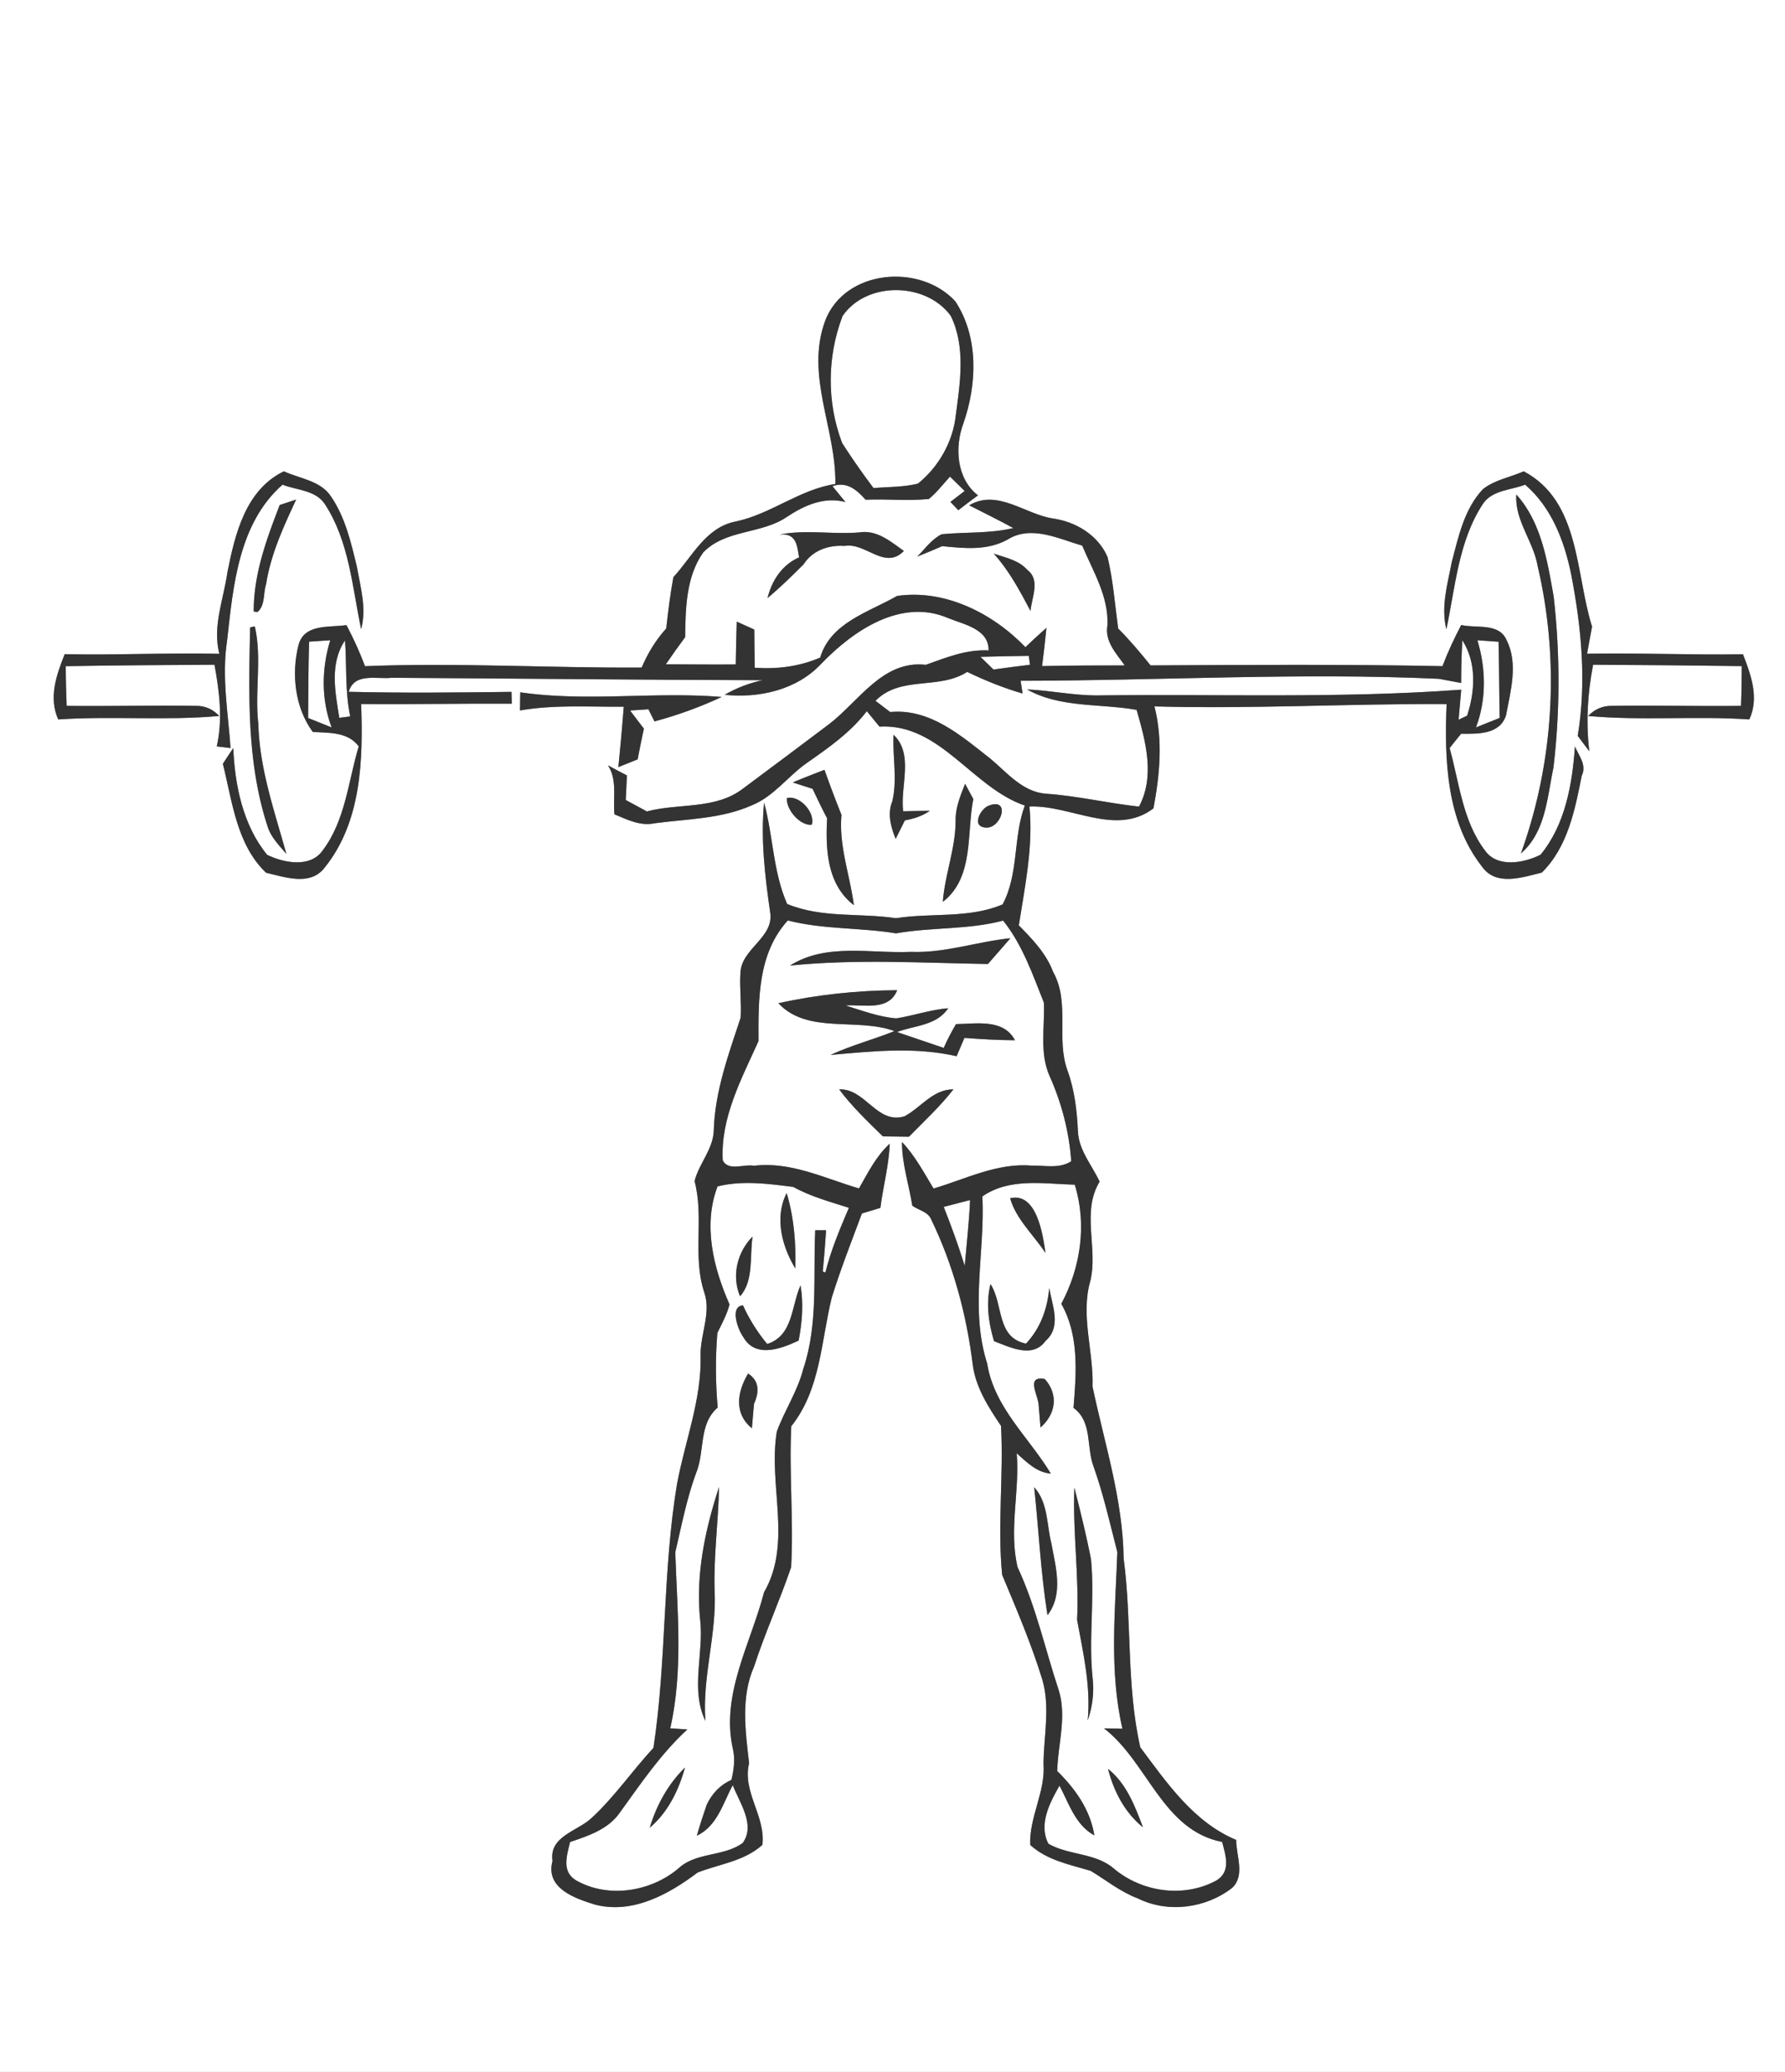 <svg width="316" height="275pt" viewBox="0 0 237 275" xmlns="http://www.w3.org/2000/svg">
  <rect x="0" y="0" width="237" height="275" fill="#808080" stroke="none"/>
  <g fill="#FFF">
    <path d="M0 0h237v275H0V0m109.57 42.55c-2.7 7.27 1.47 14.39 1.34 21.69-4.75.72-8.53 3.98-13.19 4.97-4.01.75-5.8 4.67-8.31 7.39-.42 2.25-.7 4.53-.95 6.81-1.38 1.53-2.46 3.29-3.26 5.19-12.25.08-24.48-.67-36.74-.18-.7-1.87-1.53-3.69-2.46-5.45-2.29.34-5.66-.23-6.38 2.71-.95 3.78-.46 8.26 1.91 11.47 2.19.14 4.63-.04 6.1 1.91-1.4 4.65-1.77 9.85-4.8 13.83-1.64 2.35-5.2 1.63-7.36.57-3.21-3.92-4.29-9.22-4.5-14.17-.47.69-.93 1.39-1.38 2.09 1.26 5 1.81 10.71 5.74 14.46 2.54.58 5.87 1.81 7.78-.69 4.88-6.06 5.11-14.29 4.84-21.71 6.66.06 13.33-.08 20-.04l-.04-1.57c-7.2.09-14.41.17-21.61-.01.75-2.59 3.7-1.64 5.71-1.86 16.42.09 32.84.28 49.26.32-1.8.38-3.48 1.03-5.06 1.94 4.61.47 9.58-.64 12.84-4.13 4.22-4.39 10.62-8.76 16.87-6.04 2.08.84 5.39 1.44 5.34 4.28-2.96-.16-5.64.95-8.34 1.91-5.7-.65-8.85 4.81-12.82 7.86-3.8 2.87-7.63 5.72-11.45 8.57-3.68 2.82-8.52 1.9-12.76 3.03-.94-.51-1.88-1.01-2.81-1.52l.16-3.26c-.85-.43-1.69-.88-2.52-1.34 1.27 1.93.65 4.33.86 6.5 1.69.7 3.44 1.6 5.34 1.19 4.31-.58 8.82-.57 12.87-2.37 2.94-1.17 4.82-3.88 7.36-5.65 2.87-2.01 5.79-4.04 7.94-6.86.56.68 1.12 1.36 1.68 2.05 8.06-.45 12.27 8.07 19.3 10.48-1.58 4.21-.77 9.01-2.95 13.12-4.49 1.9-9.45 1.09-14.16 1.83-4.82-.72-9.86.02-14.45-1.89-1.88-4.27-1.85-9.01-3.06-13.46-.46 4.88.11 9.75.81 14.58.54 3.35-3.83 4.8-3.95 8.02-.13 1.98.15 3.96.03 5.95-1.61 4.87-3.42 9.79-3.57 14.98-.08 2.49-1.96 4.38-2.55 6.71 1.29 4.85-.31 9.98 1.29 14.78.95 2.78-.57 5.59-.49 8.41.14 5.8-2.05 11.28-3.11 16.92-1.96 11.61-1.37 23.48-3.15 35.12-2.81 3.04-5.17 6.5-8.21 9.31-1.87 1.76-5.68 2.42-5.19 5.7-.99 3.64 3.01 4.99 5.69 5.81 4.96 1.26 9.74-1.38 13.57-4.27 2.91-1.14 6.19-1.49 8.61-3.68.43-3.85-2.71-7.04-1.77-10.83-.49-4.26-1.13-8.79.66-12.83 1.45-4.47 3.41-8.76 4.92-13.19.35-6.22-.29-12.47.02-18.71 3.9-4.88 3.95-11.29 5.38-17.1 1.18-3.77 2.62-7.45 4-11.14.81-.25 1.63-.5 2.45-.74.36-2.85 1.14-5.64 1.24-8.52-1.8 1.65-2.89 3.85-4.08 5.94-4.56-1.34-9.05-3.6-13.94-3.01-1.3-.26-3.42.77-4.15-.72-.31-5.64 2.49-10.82 4.75-15.83-.02-5.55-.11-11.62 3.89-16.01 4.69 1.21 9.6.93 14.37 1.71 4.71-.83 9.58-.46 14.22-1.69 2.56 3.2 3.91 7.13 5.41 10.89.14 3.23-.61 6.65.75 9.72 1.6 3.57 2.61 7.42 2.88 11.33-1.59 1.04-3.53.53-5.3.58-4.56-.38-8.72 1.79-12.98 3.04-1.29-2.12-2.46-4.36-4.19-6.17-.01 2.88.92 5.63 1.37 8.45.81.6 2.08.78 2.51 1.83 2.93 6.05 4.7 12.64 5.52 19.31.4 3.01 2.09 5.62 3.75 8.09.36 6.58-.5 13.21.15 19.77 1.92 4.59 3.88 9.17 5.34 13.93 1.05 3.63.19 7.42.15 11.11.29 3.74-1.9 7.06-1.77 10.8 2.24 2.05 5.23 2.6 8.04 3.45 2.07 1.25 3.97 2.8 6.27 3.66 3.99 1.98 9.01 1.31 12.5-1.4 1.76-1.63.54-4.3.54-6.37-5.64-2.35-9.21-7.58-12.73-12.29-1.87-8.23-1.1-16.74-2.21-25.06-.1-7.81-2.54-15.26-4.13-22.81.16-4.69-1.62-9.41-.3-14.02 1.07-4.34-1.22-9.16 1.24-13.19-1.02-2.19-2.78-4.18-2.88-6.68-.13-2.73-.44-5.47-1.38-8.05-1.56-4.24.36-9.05-1.91-13.1-.92-2.46-2.76-4.36-4.56-6.19.82-5.22 1.93-10.45 1.41-15.77 5.5-.23 11.5 4.03 16.47.24.84-4.49 1.27-9.04.13-13.53 12.94.36 25.85-.38 38.79-.31-.29 7.35-.06 15.49 4.69 21.56 1.88 2.67 5.34 1.44 7.95.81 3.43-3.37 4.41-8.33 5.3-12.86.7-1.42-.39-2.65-.9-3.88-.35 5.01-1.29 10.39-4.56 14.36-2.15 1.1-5.75 1.8-7.39-.56-2.97-3.92-3.41-9-4.69-13.59.5-.64 1.01-1.27 1.53-1.9 2.18.02 5.14.13 5.96-2.45.6-3.21 1.65-6.89.07-9.98-1.01-2.34-4.02-1.53-6.02-2-.93 1.77-1.78 3.59-2.49 5.46-12.91-.26-25.83-.17-38.75-.1-1.37-1.69-2.77-3.36-4.31-4.9-.43-3.16-.66-6.38-1.41-9.49-1.24-2.89-4.21-4.69-7.25-5.11-3.7-.56-7.38-3.97-11.12-1.75 1.95 1 3.93 1.96 5.86 3.02-3.13.75-6.35.51-9.51.82-1.33.66-2.21 1.93-3.23 2.96 1.11-.44 2.21-.9 3.3-1.38 2.93.3 6.01.62 8.69-.88 3.15-1.95 6.73-.1 9.9.81 1.43 3.4 3.52 6.74 3.35 10.56-.39 2.16 1.16 3.73 2.29 5.34-3.66 0-7.31.01-10.97.09.22-1.69.41-3.39.58-5.08-.95.84-1.88 1.7-2.79 2.57-4.34-4.51-10.7-7.72-17.04-6.8-3.76 2.16-8.83 3.53-10.21 8.18-2.74 1.19-5.72 1.56-8.69 1.35-.03-1.69-.05-3.38-.06-5.07-.58-.27-1.74-.79-2.33-1.05-.06 1.89-.1 3.79-.13 5.68-3.09.04-6.19-.02-9.28-.02.83-1.22 1.68-2.42 2.56-3.6.05-3.81.11-7.98 2.38-11.22 2.97-3.13 7.84-2.41 11.23-4.81 2.27-1.49 4.91-2.65 7.67-1.9-.43-.53-1.29-1.59-1.72-2.11 1.88-.67 3.23.48 4.4 1.8 2.8-.13 5.61.19 8.4-.1 1.05-.87 1.89-1.96 2.8-2.97l1.95 1.91-1.89 1.45c.27.27.79.83 1.05 1.1.86-.67 1.73-1.33 2.61-1.97-2.87-2.22-3.12-6.39-1.93-9.58 1.81-5.18 2.04-11.44-1.08-16.17-4.66-5.09-14.64-4.26-17.27 2.55M30.2 75.94c-.51 3.6-2.01 7.17-1.08 10.84-6.84-.15-13.69.19-20.53.05-1.1 2.76-2.16 5.77-.86 8.66 7.12-.48 14.27.19 21.38-.46-.85-.9-1.87-1.35-3.06-1.34-5.73-.1-11.47.08-17.2 0-.07-1.76-.12-3.51-.12-5.27 6.58-.11 13.16-.16 19.75-.19.65 3.57 1.12 7.25.3 10.84.46.05 1.37.17 1.83.22-.33-4.74-1.19-9.5-.46-14.25.81-7.25 1.51-15.56 7.36-20.71 1.9.75 4.45.71 5.66 2.64 3.2 4.92 3.6 10.95 4.78 16.54.75-2.77-.1-5.61-.58-8.35-.77-3.16-1.52-6.45-3.37-9.18-1.36-2.18-4.16-2.43-6.31-3.42-5.08 2.45-6.49 8.33-7.49 13.38m166.7-11.02c-2.48 2.61-3.25 6.3-4.14 9.67-.56 2.93-1.47 5.95-.72 8.93 1.19-5.61 1.6-11.66 4.82-16.59 1.22-1.9 3.74-1.86 5.64-2.6 3.49 3.01 5.18 7.41 6.09 11.81 1.38 7.08 2.08 14.36.89 21.53.5.68 1.02 1.36 1.54 2.04-.47-3.83-.23-7.7.5-11.48 6.58.03 13.16.09 19.74.18 0 1.76-.03 3.52-.1 5.28-5.74.08-11.48-.1-17.21 0-1.19 0-2.22.44-3.08 1.34 7.12.66 14.27-.03 21.39.46 1.34-2.88.22-5.9-.84-8.65-6.9.12-13.8-.2-20.7-.07.21-1.2.44-2.4.66-3.6-2.22-7.04-1.56-16.65-9.07-20.61-1.79.79-3.85 1.13-5.41 2.36M37.14 67.03c-1.75 4.53-3.48 9.22-3.45 14.14l.5.06c1.05-.9.74-2.49 1.14-3.7.62-3.96 2.31-7.61 3.99-11.22-.55.18-1.64.54-2.18.72m167.01 8.06c2.96 12.58 2.18 26.02-2.21 38.18 3.28-2.82 3.48-7.42 4.31-11.36.9-7.54.89-15.22.03-22.76-.84-4.71-1.63-9.82-4.95-13.51-.24 3.41 2.25 6.18 2.82 9.45m-100.68-4.13c2.37-.28 2.36 1.63 2.63 3.02-2.26.99-3.62 3.07-4.19 5.4 1.67-1.4 3.24-2.93 4.78-4.47 1.2-1.86 3.3-2.59 5.45-2.45 2.79-.5 5.33 3.27 7.87.67-1.76-1.25-3.59-2.84-5.93-2.46-3.54.29-7.12-.41-10.61.29m28.47 2.52c2.04 2.26 3.47 4.94 4.88 7.61.16-1.78 1.36-4.13-.44-5.46-1.13-1.29-2.9-1.61-4.44-2.15m-98.73 9.8c-.18 8.79-.47 17.82 2.28 26.29.43 1.5 1.55 2.62 2.53 3.76-1.58-5.67-3.57-11.31-3.72-17.26-.5-4.3.5-8.72-.47-12.93-.16.03-.47.1-.62.14M69.04 94.3c4.55-.79 9.18-.46 13.78-.5-.21 2.68-.45 5.35-.72 8.02.64-.26 1.92-.77 2.56-1.03.26-1.36.54-2.72.83-4.08-.62-.8-1.23-1.6-1.83-2.4.6-.05 1.82-.13 2.43-.17.2.4.6 1.21.81 1.61 3.05-.82 6.05-1.9 8.91-3.24-8.89-.74-17.89.68-26.73-.62-.02.81-.03 1.61-.04 2.41m49.6 3.23c-.14 2.94.53 5.94-.17 8.84-.67 1.67-.19 3.38.45 4.97.31-.61.92-1.84 1.22-2.45 1.18-.22 2.33-.57 3.32-1.28-.89.02-2.65.05-3.54.07-.43-3.3 1.46-7.57-1.28-10.15m-13.39 6.32c.66.21 1.98.64 2.64.85.62 1.31 1.25 2.63 1.93 3.92-.22 4.12-.02 8.78 3.55 11.52-.52-3.99-2.02-7.89-1.64-11.97-.79-1.98-1.55-3.98-2.26-5.99-1.41.54-2.82 1.09-4.22 1.67m21.63 5.11c-.01 3.66-1.42 7.11-1.7 10.74 4.17-3.21 3.14-9.08 4.05-13.65-.28-.5-.82-1.51-1.09-2.02-.62 1.59-1.3 3.19-1.26 4.93m-22.4-3.03c-.12 1.52 1.73 3.69 3.3 3.54.51-1.63-1.66-3.98-3.3-3.54m26.86.98c-1.08.33-2.42 2.7-.59 2.92 2.14.36 3.52-3.99.59-2.92m-10.36 19.43c-5.36.25-11.26-1.23-16.09 1.82 8.74-.89 17.53-.35 26.28-.21.99-1.14 2-2.27 2.98-3.42-4.42.45-8.69 1.99-13.17 1.81m-17.63 6.82c3.89 4.16 10.48 1.86 15.41 3.7-2.81 1.12-5.74 1.89-8.49 3.16 5.59-.49 11.17-1.1 16.74.17l1.04-2.43c2.23.17 4.47.3 6.71.31-1.53-2.89-5.12-2.17-7.83-2.14-.6 1.02-1.15 2.07-1.63 3.16-2.07-.71-4.15-1.41-6.21-2.11 2.33-.88 5.28-.84 6.8-3.16-2.35.2-4.58.98-6.89 1.35-2.32-.19-4.52-1.03-6.73-1.71 2.34-.19 5.72.82 6.85-2.03-5.29.03-10.6.58-15.77 1.73m8.07 11.43c1.7 2.29 3.77 4.25 5.8 6.24 1.16.01 2.31.02 3.47.04 2.01-2.05 4.13-4.01 5.9-6.28-2.74-.01-4.3 2.41-6.5 3.58-3.69 1.1-5.15-3.7-8.67-3.58z"/>
    <path d="M111.87 41.94c3.18-4.64 11.1-4.52 14.37-.01 2 4.11 1.24 8.85.66 13.21-.38 3.5-2.29 6.86-5.03 9.05-1.92.48-3.92.42-5.89.59a97.734 97.734 0 0 1-4.16-5.96c-2.07-5.41-2.01-11.49.05-16.88zM41.04 85.17c.7-.05 2.1-.14 2.81-.19-1.16 3.77-1.21 7.85.18 11.57-1.04-.42-2.08-.83-3.12-1.25.03-3.38.03-6.76.13-10.13zM196.16 84.98l2.81.2c.09 3.37.07 6.74.15 10.11l-3.15 1.26c1.4-3.72 1.33-7.79.19-11.57zM45.05 95.28c-.54-3.41-1.32-7.2.76-10.28.24 3.36-.01 6.77.69 10.09l-1.45.19zM194.16 84.99c1.92 2.97 1.7 6.77.63 10l-1.13.54c.09-1 .27-3 .35-3.99-15.99 1.18-32.05.57-48.08.76-3.21.05-6.36-.65-9.56-.79 4.38 2.47 9.71 1.85 14.54 2.71 1.19 4.15 2.48 8.76.32 12.84-4.13-.45-8.19-1.42-12.34-1.71-3.12-.22-5.19-2.82-7.43-4.68-3.84-3.01-8-6.67-13.26-6.16-.66-.49-1.31-.99-1.96-1.49 3.35-3.4 8.37-1.4 12.18-3.84 2.37 1.15 4.82 2.13 7.35 2.87l-.26-1.69c18.52-.02 37.04-1.11 55.55-.26.74.14 2.2.42 2.94.55 0-1.89.05-3.77.16-5.66zM130.18 87.18c2.14-.06 4.28-.1 6.42-.13l.15 1.19c-1.62.18-3.23.4-4.84.63-.43-.42-1.29-1.27-1.73-1.69zM95.27 157.47c3.3-.82 6.74-.35 10.06.07 2.31 1.28 4.88 1.97 7.38 2.77-1.19 2.8-2.39 5.62-3.12 8.59l-.35-.13c.18-1.83.32-3.65.44-5.48h-1.44c-.29 6.14.41 12.48-1.59 18.41-.75 2.95-2.48 5.49-3.51 8.32-1.18 7.08 2.1 14.75-1.7 21.33-1.77 6.83-5.78 13.59-4.12 20.84.31 1.35.11 2.72-.21 4.06-1.5.66-2.59 1.83-3.28 3.3-.47 1.35-.91 2.72-1.31 4.1 2.71-1.27 3.47-4.31 4.77-6.71.89 2.32 3.05 5.26 1.33 7.67-2.53 1.86-6.2 1.18-8.56 3.4-3.68 3.09-9.33 4-13.59 1.56-1.94-1.19-1.2-3.3-.78-5.08 2.44-.83 5.09-1.69 6.62-3.93 2.78-3.83 5.43-7.78 8.95-11.01-.57-.04-1.7-.11-2.27-.15 1.74-7.67.92-15.61.67-23.38.83-3.52 1.51-7.09 2.76-10.5 1.19-2.86.3-6.48 2.87-8.7-.29-3.3-.32-6.62-.04-9.91.6-1.23 1.27-2.44 1.61-3.78-2.14-4.84-3.55-10.53-1.59-15.66m10.33 10.89c.09-3.37-.18-6.76-1.15-10-1.65 3.19-.63 7.09 1.15 10m-7.34 3.69c1.85-2.05 1.26-5.35 1.66-7.92-2.03 2.05-2.81 5.2-1.66 7.92m3.6 6.34c-1.29-1.57-2.38-3.28-3.21-5.13-1.82.13-.66 3.27.05 4.22 1.62 2.85 5.05 1.53 7.34.45.46-2.42.66-4.89.25-7.32-1.25 2.77-.96 6.66-4.43 7.78m-2.53 3.92c-1.45 2.42-1.91 5.3.5 7.26l.28-3.23c.68-1.53.77-3.01-.78-4.03m-6.37 32.67c.53 4.46-1.34 9.2.7 13.43-.44-5.85 1.52-11.49 1.22-17.31-.14-4.59.5-9.15.59-13.73-1.85 5.66-3.12 11.61-2.51 17.61m-6.69 27.61c2.43-2.05 3.84-4.98 4.68-7.99-2.24 2.19-3.78 5-4.68 7.99zM130.43 158.8c3.61-2.51 8.15-1.66 12.27-1.56 1.63 5.26.79 11-1.79 15.81 2.39 4.21 2 9.17 1.62 13.81 2.54 1.84 1.68 5.21 2.67 7.8 1.31 3.7 2.17 7.54 3.15 11.34-.27 7.79-1.1 15.76.68 23.45-.62-.01-1.84-.03-2.45-.05 5.83 4.49 7.75 13.52 15.69 15.08.45 1.76 1.19 3.85-.69 5.07-4.34 2.42-9.97 1.61-13.71-1.55-2.45-2.1-5.96-1.72-8.67-3.28-1.34-2.56.18-5.45 1.47-7.71 1.27 2.37 2.1 5.21 4.63 6.6-.55-3.42-2.54-6.19-4.93-8.54.09-3.58 1.3-7.23.19-10.76-1.8-5.44-3.02-11.08-5.45-16.29-1.19-4.96.3-10.09-.12-15.12 1.34 1.17 2.63 2.53 4.53 2.69-2.91-4.83-7.52-8.77-8.45-14.61-2.32-7.25-.27-14.8-.64-22.18m3.69.24c.76 2.74 3.12 4.88 4.69 7.26-.37-2.65-1.22-8.07-4.69-7.26m-2.61 11.39c-.62 2.54-.27 5.11.47 7.58 2.1.8 5.13 2.35 6.84-.03 2.15-1.89.89-4.67.49-7.02-.24 2.75-1.16 5.34-3.09 7.38-3.97-.82-2.96-5.2-4.71-7.91m6.38 15.89c.07.79.2 2.37.26 3.15 2.03-1.78 2.43-4.37.56-6.44-2.47-.45-.99 1.97-.82 3.29m-.58 11.08c.61 5.66.87 11.36 1.77 16.98 2.15-2.79 1.08-6.42.51-9.54-.63-2.51-.43-5.41-2.28-7.44m5.7 17.6c.81 4.43 1.84 8.8 1.41 13.35.63-1.81.87-3.73.65-5.64-.56-5.25.31-10.53-.22-15.78-.62-3.18-1.41-6.33-2.2-9.48-.24 5.85.64 11.69.36 17.55m4.11 19.79c.75 2.96 2.22 5.8 4.63 7.74-1.06-2.81-2.2-5.82-4.63-7.74zM125.3 160.19c1.17-.3 2.33-.61 3.5-.91-.13 2.93-.46 5.84-.71 8.75-.82-2.65-1.77-5.26-2.79-7.84z"/>
  </g>
  <g fill="#333">
    <path d="M109.57 42.55c2.63-6.81 12.61-7.64 17.27-2.55 3.12 4.73 2.89 10.99 1.08 16.17-1.19 3.19-.94 7.36 1.93 9.58-.88.64-1.75 1.3-2.61 1.97-.26-.27-.78-.83-1.05-1.1l1.89-1.45-1.95-1.91c-.91 1.01-1.75 2.1-2.8 2.97-2.79.29-5.6-.03-8.4.1-1.17-1.32-2.52-2.47-4.4-1.8.43.52 1.29 1.58 1.72 2.11-2.76-.75-5.4.41-7.67 1.9-3.39 2.4-8.26 1.68-11.23 4.81-2.27 3.24-2.33 7.41-2.38 11.22-.88 1.18-1.73 2.38-2.56 3.6 3.09 0 6.19.06 9.28.02.03-1.89.07-3.79.13-5.68.59.26 1.75.78 2.33 1.05.01 1.69.03 3.38.06 5.07 2.97.21 5.95-.16 8.69-1.35 1.38-4.65 6.45-6.02 10.21-8.18 6.34-.92 12.7 2.29 17.04 6.8.91-.87 1.84-1.73 2.79-2.57-.17 1.69-.36 3.39-.58 5.08 3.66-.08 7.31-.09 10.97-.09-1.13-1.61-2.68-3.18-2.29-5.34.17-3.82-1.92-7.16-3.35-10.56-3.17-.91-6.75-2.76-9.9-.81-2.68 1.5-5.76 1.18-8.69.88-1.09.48-2.19.94-3.3 1.38 1.02-1.03 1.9-2.3 3.23-2.96 3.16-.31 6.38-.07 9.51-.82-1.93-1.06-3.91-2.02-5.86-3.02 3.74-2.22 7.42 1.19 11.12 1.75 3.04.42 6.01 2.22 7.25 5.11.75 3.11.98 6.33 1.41 9.49 1.54 1.54 2.94 3.21 4.31 4.9 12.92-.07 25.84-.16 38.75.1.71-1.87 1.56-3.69 2.49-5.46 2 .47 5.01-.34 6.02 2 1.58 3.09.53 6.77-.07 9.98-.82 2.58-3.78 2.47-5.96 2.45-.52.63-1.03 1.26-1.53 1.9 1.28 4.59 1.72 9.67 4.69 13.59 1.64 2.36 5.24 1.66 7.39.56 3.27-3.97 4.21-9.35 4.56-14.36.51 1.23 1.6 2.46.9 3.88-.89 4.53-1.87 9.49-5.3 12.86-2.61.63-6.07 1.86-7.95-.81-4.75-6.07-4.98-14.21-4.69-21.56-12.94-.07-25.85.67-38.79.31 1.14 4.49.71 9.04-.13 13.53-4.97 3.79-10.97-.47-16.47-.24.52 5.32-.59 10.55-1.41 15.77 1.8 1.83 3.64 3.73 4.56 6.19 2.27 4.05.35 8.86 1.91 13.1.94 2.58 1.25 5.32 1.38 8.05.1 2.5 1.86 4.49 2.88 6.68-2.46 4.03-.17 8.85-1.24 13.19-1.32 4.61.46 9.33.3 14.02 1.59 7.55 4.03 15 4.13 22.81 1.11 8.32.34 16.83 2.21 25.06 3.52 4.71 7.09 9.94 12.73 12.29 0 2.07 1.22 4.74-.54 6.37-3.49 2.71-8.51 3.38-12.5 1.4-2.3-.86-4.2-2.41-6.27-3.66-2.81-.85-5.8-1.4-8.04-3.45-.13-3.74 2.06-7.06 1.77-10.8.04-3.69.9-7.48-.15-11.11-1.46-4.76-3.42-9.34-5.34-13.93-.65-6.56.21-13.19-.15-19.77-1.66-2.47-3.35-5.08-3.75-8.09-.82-6.67-2.59-13.26-5.52-19.31-.43-1.05-1.7-1.23-2.51-1.83-.45-2.82-1.38-5.57-1.37-8.45 1.73 1.81 2.9 4.05 4.19 6.17 4.26-1.25 8.42-3.42 12.98-3.04 1.77-.05 3.71.46 5.3-.58-.27-3.91-1.28-7.76-2.88-11.33-1.36-3.07-.61-6.49-.75-9.72-1.5-3.76-2.85-7.69-5.41-10.89-4.64 1.23-9.51.86-14.22 1.69-4.77-.78-9.68-.5-14.37-1.71-4 4.39-3.91 10.46-3.89 16.01-2.26 5.01-5.06 10.19-4.75 15.83.73 1.49 2.85.46 4.15.72 4.89-.59 9.38 1.67 13.94 3.01 1.19-2.09 2.28-4.29 4.08-5.94-.1 2.88-.88 5.67-1.24 8.52-.82.24-1.64.49-2.45.74-1.38 3.69-2.82 7.37-4 11.14-1.43 5.81-1.48 12.22-5.38 17.1-.31 6.24.33 12.49-.02 18.71-1.51 4.43-3.47 8.72-4.92 13.19-1.79 4.04-1.15 8.57-.66 12.83-.94 3.79 2.2 6.98 1.77 10.83-2.42 2.19-5.7 2.54-8.61 3.68-3.83 2.89-8.61 5.53-13.57 4.27-2.68-.82-6.68-2.17-5.69-5.81-.49-3.28 3.32-3.94 5.19-5.7 3.04-2.81 5.4-6.27 8.21-9.31 1.78-11.64 1.19-23.51 3.15-35.12 1.06-5.64 3.25-11.12 3.11-16.92-.08-2.82 1.44-5.63.49-8.41-1.6-4.8 0-9.93-1.29-14.78.59-2.33 2.47-4.22 2.55-6.71.15-5.19 1.96-10.11 3.57-14.98.12-1.99-.16-3.97-.03-5.95.12-3.22 4.49-4.67 3.95-8.02-.7-4.83-1.27-9.7-.81-14.58 1.21 4.45 1.18 9.19 3.06 13.46 4.59 1.91 9.63 1.17 14.45 1.89 4.71-.74 9.67.07 14.16-1.83 2.18-4.11 1.37-8.91 2.95-13.12-7.03-2.41-11.24-10.93-19.3-10.48-.56-.69-1.12-1.37-1.68-2.05-2.15 2.82-5.07 4.85-7.94 6.86-2.54 1.77-4.42 4.48-7.36 5.65-4.05 1.8-8.56 1.79-12.87 2.37-1.9.41-3.65-.49-5.34-1.19-.21-2.17.41-4.57-.86-6.5.83.46 1.67.91 2.52 1.34l-.16 3.26c.93.51 1.87 1.01 2.81 1.52 4.24-1.13 9.08-.21 12.76-3.03 3.82-2.85 7.65-5.7 11.45-8.57 3.97-3.05 7.12-8.51 12.82-7.86 2.7-.96 5.38-2.07 8.34-1.91.05-2.84-3.26-3.44-5.34-4.28-6.25-2.72-12.65 1.65-16.87 6.04-3.26 3.49-8.23 4.6-12.84 4.13 1.58-.91 3.26-1.56 5.06-1.94-16.42-.04-32.84-.23-49.26-.32-2.01.22-4.96-.73-5.71 1.86 7.2.18 14.41.1 21.61.01l.04 1.57c-6.67-.04-13.34.1-20 .04.27 7.42.04 15.65-4.84 21.71-1.91 2.5-5.24 1.27-7.78.69-3.93-3.75-4.48-9.46-5.74-14.46.45-.7.91-1.4 1.38-2.09.21 4.95 1.29 10.25 4.5 14.17 2.16 1.06 5.72 1.78 7.36-.57 3.03-3.98 3.4-9.18 4.8-13.83-1.47-1.95-3.91-1.77-6.1-1.91-2.37-3.21-2.86-7.69-1.91-11.47.72-2.94 4.09-2.37 6.38-2.71.93 1.76 1.76 3.58 2.46 5.45 12.26-.49 24.49.26 36.74.18.8-1.9 1.88-3.66 3.26-5.19.25-2.28.53-4.56.95-6.81 2.51-2.72 4.3-6.64 8.31-7.39 4.66-.99 8.44-4.25 13.19-4.97.13-7.3-4.04-14.42-1.34-21.69m2.3-.61c-2.06 5.39-2.12 11.47-.05 16.88 1.31 2.03 2.7 4.03 4.16 5.96 1.97-.17 3.97-.11 5.89-.59 2.74-2.19 4.65-5.55 5.03-9.05.58-4.36 1.34-9.1-.66-13.21-3.27-4.51-11.19-4.63-14.37.01M41.04 85.17c-.1 3.37-.1 6.75-.13 10.13 1.04.42 2.08.83 3.12 1.25-1.39-3.72-1.34-7.8-.18-11.57-.71.05-2.11.14-2.81.19m155.12-.19c1.14 3.78 1.21 7.85-.19 11.57l3.15-1.26c-.08-3.37-.06-6.74-.15-10.11l-2.81-.2M45.05 95.28l1.45-.19c-.7-3.32-.45-6.73-.69-10.09-2.08 3.08-1.3 6.87-.76 10.28m149.11-10.29c-.11 1.89-.16 3.77-.16 5.66-.74-.13-2.2-.41-2.94-.55-18.51-.85-37.03.24-55.55.26l.26 1.69c-2.53-.74-4.98-1.72-7.35-2.87-3.81 2.44-8.83.44-12.18 3.84.65.5 1.3 1 1.96 1.49 5.26-.51 9.42 3.15 13.26 6.16 2.24 1.86 4.31 4.46 7.43 4.68 4.15.29 8.21 1.26 12.34 1.71 2.16-4.08.87-8.69-.32-12.84-4.83-.86-10.16-.24-14.54-2.71 3.2.14 6.35.84 9.56.79 16.03-.19 32.09.42 48.08-.76-.08.99-.26 2.99-.35 3.99l1.13-.54c1.07-3.23 1.29-7.03-.63-10m-63.98 2.19c.44.42 1.3 1.27 1.73 1.69 1.61-.23 3.22-.45 4.84-.63l-.15-1.19c-2.14.03-4.28.07-6.42.13m-34.91 70.29c-1.96 5.13-.55 10.82 1.59 15.66-.34 1.34-1.01 2.55-1.61 3.78-.28 3.29-.25 6.61.04 9.91-2.57 2.22-1.68 5.84-2.87 8.7-1.25 3.41-1.93 6.98-2.76 10.5.25 7.77 1.07 15.71-.67 23.38.57.04 1.7.11 2.27.15-3.52 3.23-6.17 7.18-8.95 11.01-1.53 2.24-4.18 3.1-6.62 3.93-.42 1.78-1.16 3.89.78 5.08 4.26 2.44 9.91 1.53 13.59-1.56 2.36-2.22 6.03-1.54 8.56-3.4 1.72-2.41-.44-5.35-1.33-7.67-1.3 2.4-2.06 5.44-4.77 6.71.4-1.38.84-2.75 1.31-4.1.69-1.47 1.78-2.64 3.28-3.3.32-1.34.52-2.71.21-4.06-1.66-7.25 2.35-14.01 4.12-20.84 3.8-6.58.52-14.25 1.7-21.33 1.03-2.83 2.76-5.37 3.51-8.32 2-5.93 1.3-12.27 1.59-18.41h1.44c-.12 1.83-.26 3.65-.44 5.48l.35.13c.73-2.97 1.93-5.79 3.12-8.59-2.5-.8-5.07-1.49-7.38-2.77-3.32-.42-6.76-.89-10.06-.07m35.16 1.33c.37 7.38-1.68 14.93.64 22.18.93 5.84 5.54 9.78 8.45 14.61-1.9-.16-3.19-1.52-4.53-2.69.42 5.03-1.07 10.16.12 15.12 2.43 5.21 3.65 10.85 5.45 16.29 1.11 3.53-.1 7.18-.19 10.76 2.39 2.35 4.38 5.12 4.93 8.54-2.53-1.39-3.36-4.23-4.63-6.6-1.29 2.26-2.81 5.15-1.47 7.71 2.71 1.56 6.22 1.18 8.67 3.28 3.74 3.16 9.37 3.97 13.71 1.55 1.88-1.22 1.14-3.31.69-5.07-7.94-1.56-9.86-10.59-15.69-15.08.61.02 1.83.04 2.45.05-1.78-7.69-.95-15.66-.68-23.45-.98-3.8-1.84-7.64-3.15-11.34-.99-2.59-.13-5.96-2.67-7.8.38-4.64.77-9.6-1.62-13.81 2.58-4.81 3.42-10.55 1.79-15.81-4.12-.1-8.66-.95-12.27 1.56m-5.13 1.39c1.02 2.58 1.97 5.19 2.79 7.84.25-2.91.58-5.82.71-8.75-1.17.3-2.33.61-3.5.91z"/>
    <path d="M30.2 75.94c1-5.05 2.41-10.93 7.49-13.38 2.15.99 4.95 1.24 6.31 3.42 1.85 2.73 2.6 6.02 3.37 9.18.48 2.74 1.33 5.58.58 8.35-1.18-5.59-1.58-11.62-4.78-16.54-1.21-1.93-3.76-1.89-5.66-2.64-5.85 5.15-6.55 13.46-7.36 20.71-.73 4.75.13 9.51.46 14.25-.46-.05-1.37-.17-1.83-.22.82-3.59.35-7.27-.3-10.84-6.59.03-13.17.08-19.75.19 0 1.76.05 3.51.12 5.27 5.73.08 11.47-.1 17.2 0 1.19-.01 2.21.44 3.06 1.34-7.11.65-14.26-.02-21.38.46-1.3-2.89-.24-5.9.86-8.66 6.84.14 13.69-.2 20.53-.05-.93-3.67.57-7.24 1.08-10.84zM196.9 64.92c1.56-1.23 3.62-1.57 5.41-2.36 7.51 3.96 6.85 13.57 9.07 20.61-.22 1.2-.45 2.4-.66 3.6 6.9-.13 13.8.19 20.7.07 1.06 2.75 2.18 5.77.84 8.65-7.12-.49-14.27.2-21.39-.46.86-.9 1.89-1.34 3.08-1.34 5.73-.1 11.47.08 17.21 0 .07-1.76.1-3.52.1-5.28-6.58-.09-13.16-.15-19.74-.18-.73 3.78-.97 7.65-.5 11.48-.52-.68-1.04-1.36-1.54-2.04 1.19-7.17.49-14.45-.89-21.53-.91-4.4-2.6-8.8-6.09-11.81-1.9.74-4.42.7-5.64 2.6-3.22 4.93-3.63 10.98-4.82 16.59-.75-2.98.16-6 .72-8.93.89-3.37 1.66-7.06 4.14-9.67z"/>
    <path d="M37.14 67.03c.54-.18 1.63-.54 2.18-.72-1.68 3.61-3.37 7.26-3.99 11.22-.4 1.21-.09 2.8-1.14 3.7l-.5-.06c-.03-4.92 1.7-9.61 3.45-14.14zM204.15 75.09c-.57-3.27-3.06-6.04-2.82-9.45 3.32 3.69 4.11 8.8 4.95 13.51.86 7.54.87 15.22-.03 22.76-.83 3.94-1.03 8.54-4.31 11.36 4.39-12.16 5.17-25.6 2.21-38.18zM103.47 70.96c3.49-.7 7.07 0 10.61-.29 2.34-.38 4.17 1.21 5.93 2.46-2.54 2.6-5.08-1.17-7.87-.67-2.15-.14-4.25.59-5.45 2.45-1.54 1.54-3.11 3.07-4.78 4.47.57-2.33 1.93-4.41 4.19-5.4-.27-1.39-.26-3.3-2.63-3.02zM131.94 73.48c1.54.54 3.31.86 4.44 2.15 1.8 1.33.6 3.68.44 5.46-1.41-2.67-2.84-5.35-4.88-7.61zM33.21 83.28c.15-.04.46-.11.62-.14.97 4.21-.03 8.63.47 12.93.15 5.95 2.14 11.59 3.72 17.26-.98-1.14-2.1-2.26-2.53-3.76-2.75-8.47-2.46-17.5-2.28-26.29zM69.04 94.3c.01-.8.02-1.6.04-2.41 8.84 1.3 17.84-.12 26.73.62a54.223 54.223 0 0 1-8.91 3.24c-.21-.4-.61-1.21-.81-1.61-.61.04-1.83.12-2.43.17.6.8 1.21 1.6 1.83 2.4-.29 1.36-.57 2.72-.83 4.08-.64.26-1.92.77-2.56 1.03.27-2.67.51-5.34.72-8.02-4.6.04-9.23-.29-13.78.5zM118.64 97.53c2.74 2.58.85 6.85 1.28 10.15.89-.02 2.65-.05 3.54-.07-.99.71-2.14 1.06-3.32 1.28-.3.61-.91 1.84-1.22 2.45-.64-1.59-1.12-3.3-.45-4.97.7-2.9.03-5.9.17-8.84zM105.25 103.85c1.4-.58 2.81-1.13 4.22-1.67.71 2.01 1.47 4.01 2.26 5.99-.38 4.08 1.12 7.98 1.64 11.97-3.57-2.74-3.77-7.4-3.55-11.52-.68-1.29-1.31-2.61-1.93-3.92-.66-.21-1.98-.64-2.64-.85zM126.88 108.96c-.04-1.74.64-3.34 1.26-4.93.27.51.81 1.52 1.09 2.02-.91 4.57.12 10.44-4.05 13.65.28-3.63 1.69-7.08 1.7-10.74z"/>
    <path d="M104.48 105.93c1.64-.44 3.81 1.91 3.3 3.54-1.57.15-3.42-2.02-3.3-3.54zM131.34 106.91c2.93-1.07 1.55 3.28-.59 2.92-1.83-.22-.49-2.59.59-2.92zM120.98 126.34c4.48.18 8.75-1.36 13.17-1.81-.98 1.15-1.99 2.28-2.98 3.42-8.75-.14-17.54-.68-26.28.21 4.83-3.05 10.73-1.57 16.09-1.82zM103.35 133.16c5.17-1.15 10.48-1.7 15.77-1.73-1.13 2.85-4.51 1.84-6.85 2.03 2.21.68 4.41 1.52 6.73 1.71 2.31-.37 4.54-1.15 6.89-1.35-1.52 2.32-4.47 2.28-6.8 3.16 2.06.7 4.14 1.4 6.21 2.11.48-1.09 1.03-2.14 1.63-3.16 2.71-.03 6.3-.75 7.83 2.14-2.24-.01-4.48-.14-6.71-.31l-1.04 2.43c-5.57-1.27-11.15-.66-16.74-.17 2.75-1.27 5.68-2.04 8.49-3.16-4.93-1.84-11.52.46-15.41-3.7zM111.42 144.59c3.52-.12 4.98 4.68 8.67 3.58 2.2-1.17 3.76-3.59 6.5-3.58-1.77 2.27-3.89 4.23-5.9 6.28-1.16-.02-2.31-.03-3.47-.04-2.03-1.99-4.1-3.95-5.8-6.24zM105.6 168.36c-1.78-2.91-2.8-6.81-1.15-10 .97 3.24 1.24 6.63 1.15 10zM134.12 159.04c3.47-.81 4.32 4.61 4.69 7.26-1.57-2.38-3.93-4.52-4.69-7.26zM98.26 172.05c-1.15-2.72-.37-5.87 1.66-7.92-.4 2.57.19 5.87-1.66 7.92zM101.86 178.39c3.47-1.12 3.18-5.01 4.43-7.78.41 2.43.21 4.9-.25 7.32-2.29 1.08-5.72 2.4-7.34-.45-.71-.95-1.87-4.09-.05-4.22.83 1.85 1.92 3.56 3.21 5.13zM131.51 170.43c1.75 2.71.74 7.09 4.71 7.91 1.93-2.04 2.85-4.63 3.09-7.38.4 2.35 1.66 5.13-.49 7.02-1.71 2.38-4.74.83-6.84.03-.74-2.47-1.09-5.04-.47-7.58zM99.33 182.31c1.55 1.02 1.46 2.5.78 4.03l-.28 3.23c-2.41-1.96-1.95-4.84-.5-7.26zM137.89 186.32c-.17-1.32-1.65-3.74.82-3.29 1.87 2.07 1.47 4.66-.56 6.44-.06-.78-.19-2.36-.26-3.15zM92.96 214.98c-.61-6 .66-11.95 2.51-17.61-.09 4.58-.73 9.14-.59 13.73.3 5.82-1.66 11.46-1.22 17.31-2.04-4.23-.17-8.97-.7-13.43zM137.31 197.4c1.85 2.03 1.65 4.93 2.28 7.44.57 3.12 1.64 6.75-.51 9.54-.9-5.62-1.16-11.32-1.77-16.98zM143.01 215c.28-5.86-.6-11.7-.36-17.55.79 3.15 1.58 6.3 2.2 9.48.53 5.25-.34 10.53.22 15.78.22 1.91-.02 3.83-.65 5.64.43-4.55-.6-8.92-1.41-13.35zM86.27 242.59c.9-2.99 2.44-5.8 4.68-7.99-.84 3.01-2.25 5.94-4.68 7.99zM147.12 234.79c2.43 1.92 3.57 4.93 4.63 7.74-2.41-1.94-3.88-4.78-4.63-7.74z"/>
  </g>
</svg>

